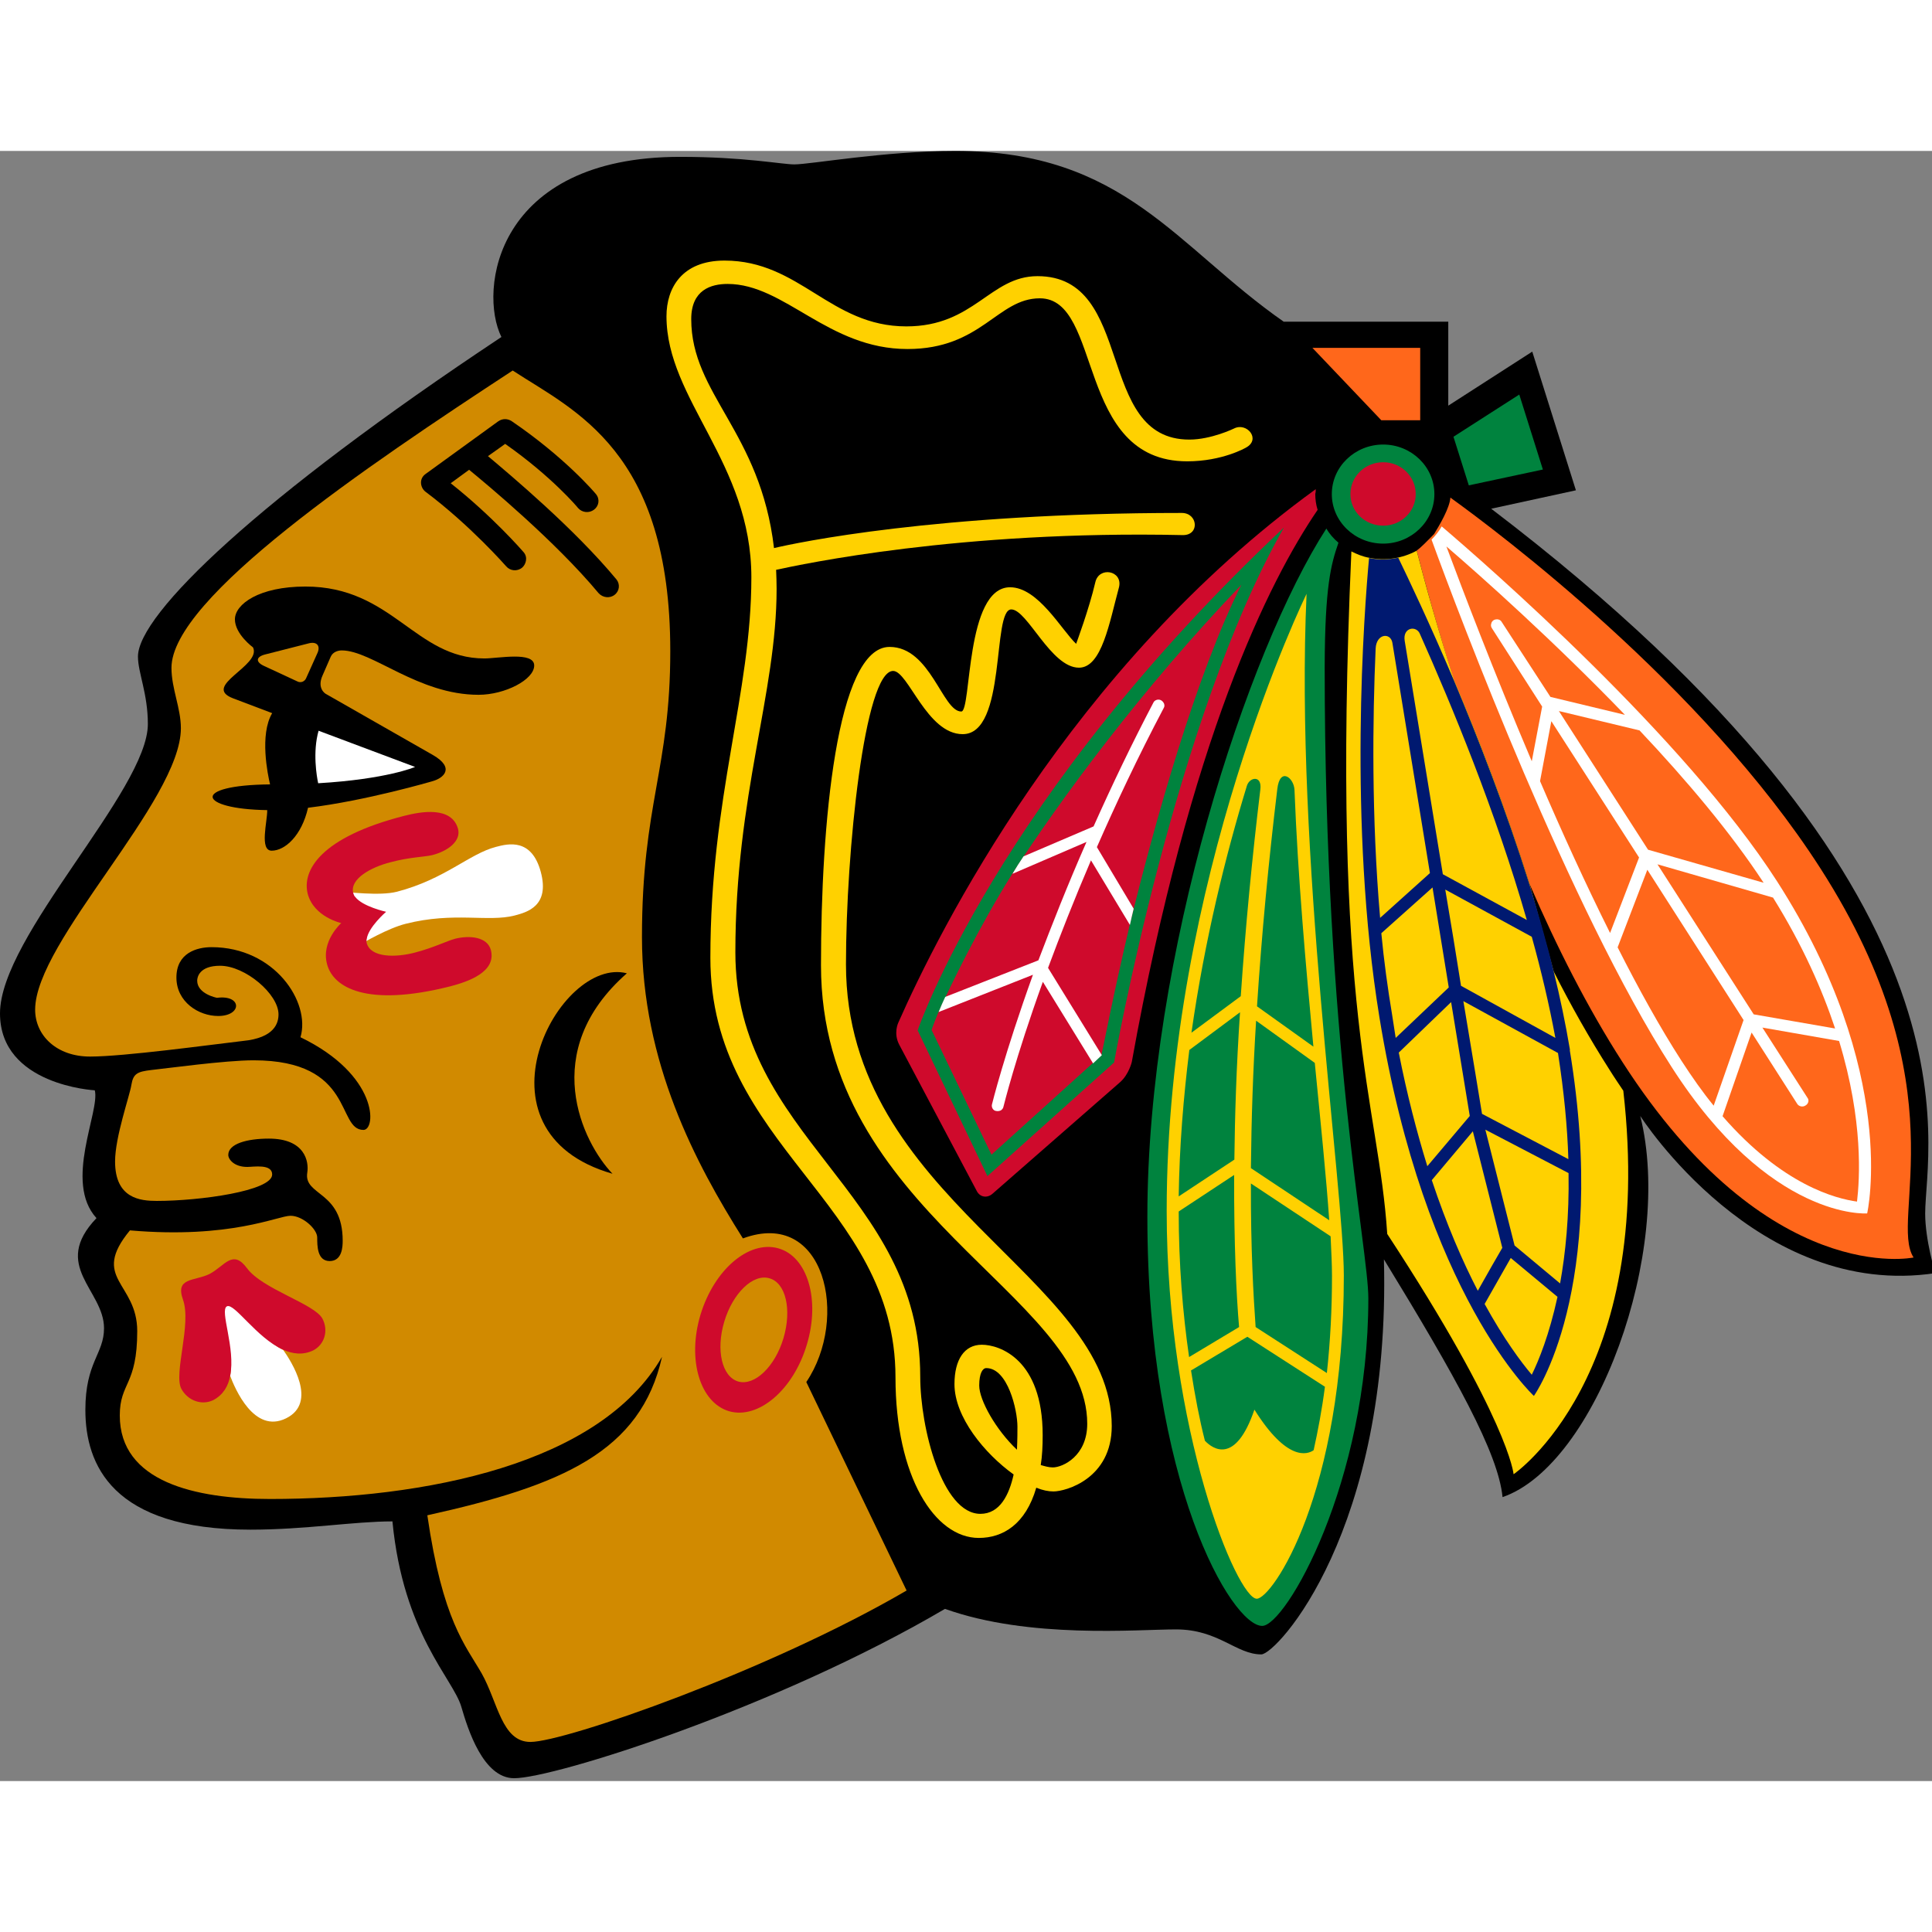 <?xml version="1.0" encoding="UTF-8"?>
<svg xmlns="http://www.w3.org/2000/svg" xmlns:xlink="http://www.w3.org/1999/xlink" width="32px" height="32px" viewBox="0 0 32 27" version="1.1">
<rect x="0" y="0" width="32" height="27" fill="#808080" stroke="none"/>
<g id="surface1">
<path style=" stroke:none;fill-rule:nonzero;fill:rgb(0%,0%,0%);fill-opacity:1;" d="M 31.887 17.602 C 31.887 16.469 33.031 12.273 24.699 5.926 L 26.102 5.621 L 25.379 3.324 L 23.988 4.219 L 23.988 2.828 L 21.262 2.828 C 19.48 1.586 18.625 0 15.824 0 C 14.656 0 13.426 0.223 13.156 0.223 C 12.953 0.223 12.328 0.098 11.266 0.098 C 8.207 0.098 7.922 2.309 8.305 3.082 C 4.277 5.754 2.285 7.676 2.285 8.375 C 2.285 8.641 2.449 8.988 2.449 9.492 C 2.449 10.59 0 13.004 0 14.285 C 0 15.477 1.57 15.559 1.57 15.559 C 1.66 15.906 1.051 17.078 1.598 17.676 C 0.84 18.469 1.723 18.867 1.723 19.5 C 1.723 19.926 1.414 20.059 1.414 20.852 C 1.414 21.754 1.852 22.836 4.148 22.836 C 5.059 22.836 5.863 22.699 6.5 22.699 C 6.68 24.566 7.504 25.301 7.641 25.77 C 7.75 26.145 8.004 26.953 8.516 26.953 C 9.18 26.953 12.859 25.789 15.652 24.148 C 17.051 24.648 18.832 24.488 19.477 24.488 C 20.184 24.488 20.473 24.902 20.891 24.902 C 21.145 24.902 23.039 22.852 22.922 18.359 C 24.113 20.305 24.816 21.57 24.887 22.297 C 26.43 21.766 27.73 18.234 27.168 15.984 C 27.168 15.984 29.113 19.035 32.062 18.586 C 32.051 18.594 31.887 18.031 31.887 17.602 Z M 31.887 17.602 "/>
<path style=" stroke:none;fill-rule:nonzero;fill:rgb(81.961%,54.118%,0%);fill-opacity:1;" d="M 13.355 20.391 C 14.07 19.332 13.664 17.508 12.305 18.012 C 11.523 16.773 10.633 15.098 10.633 13.023 C 10.633 10.816 11.102 10.238 11.102 8.285 C 11.102 4.961 9.512 4.305 8.492 3.637 C 6.062 5.227 2.84 7.406 2.84 8.562 C 2.84 8.906 2.996 9.227 2.996 9.562 C 2.996 10.762 0.582 13.094 0.582 14.223 C 0.582 14.648 0.934 15 1.492 15 C 2.055 15 3.48 14.805 4.02 14.742 C 4.555 14.691 4.613 14.438 4.613 14.301 C 4.613 13.965 4.062 13.496 3.645 13.496 C 3.297 13.496 3.266 13.691 3.266 13.742 C 3.266 13.965 3.594 14.027 3.594 14.027 C 4.012 13.973 4.012 14.328 3.613 14.328 C 3.289 14.328 2.922 14.094 2.922 13.691 C 2.922 13.285 3.258 13.188 3.504 13.188 C 4.547 13.188 5.148 14.098 4.977 14.68 C 6.27 15.305 6.234 16.215 6.02 16.215 C 5.57 16.215 5.883 15.062 4.199 15.062 C 3.727 15.062 2.738 15.199 2.504 15.223 C 2.277 15.25 2.207 15.281 2.176 15.469 C 2.148 15.652 1.906 16.328 1.906 16.738 C 1.906 17.352 2.324 17.391 2.598 17.391 C 3.305 17.391 4.508 17.227 4.508 16.953 C 4.508 16.773 4.203 16.828 4.094 16.828 C 3.879 16.828 3.781 16.703 3.781 16.629 C 3.781 16.445 4.09 16.359 4.453 16.359 C 5.055 16.359 5.117 16.742 5.09 16.918 C 5.023 17.312 5.676 17.215 5.676 18.051 C 5.676 18.148 5.668 18.387 5.461 18.387 C 5.254 18.387 5.254 18.137 5.254 17.996 C 5.254 17.859 5.016 17.637 4.812 17.637 C 4.602 17.637 3.824 18.023 2.152 17.879 C 1.492 18.68 2.273 18.738 2.273 19.547 C 2.273 20.449 1.984 20.395 1.984 20.945 C 1.984 22.043 3.23 22.328 4.473 22.328 C 7.043 22.328 9.941 21.754 10.965 19.973 C 10.613 21.547 9.305 22.105 7.078 22.598 C 7.332 24.344 7.707 24.746 7.977 25.215 C 8.246 25.691 8.309 26.352 8.785 26.352 C 9.359 26.352 12.742 25.172 15.016 23.844 Z M 13.355 20.391 "/>
<path style=" stroke:none;fill-rule:nonzero;fill:rgb(0%,0%,0%);fill-opacity:1;" d="M 10.145 16.941 C 9.648 16.422 8.91 14.914 10.383 13.621 C 9.258 13.328 7.707 16.242 10.145 16.941 Z M 8.383 6.879 C 8.449 6.957 8.566 6.969 8.648 6.902 C 8.707 6.852 8.75 6.734 8.672 6.645 C 8.648 6.617 8.156 6.051 7.465 5.504 C 7.547 5.445 7.652 5.367 7.77 5.281 C 8.062 5.52 9.199 6.465 9.914 7.324 C 9.984 7.402 10.102 7.414 10.18 7.352 C 10.262 7.289 10.273 7.176 10.211 7.098 C 9.512 6.254 8.457 5.371 8.082 5.055 C 8.207 4.969 8.312 4.891 8.367 4.852 C 9.137 5.391 9.57 5.906 9.574 5.914 C 9.641 5.992 9.758 6.004 9.84 5.941 C 9.922 5.879 9.938 5.766 9.871 5.684 C 9.848 5.656 9.359 5.078 8.477 4.477 C 8.406 4.43 8.32 4.43 8.25 4.48 L 7.047 5.352 C 6.938 5.43 6.961 5.574 7.043 5.641 C 7.797 6.207 8.375 6.871 8.383 6.879 Z M 8.023 8.406 C 6.875 8.406 6.5 7.215 5.059 7.215 C 4.289 7.215 3.891 7.508 3.891 7.758 C 3.891 8.004 4.191 8.223 4.191 8.223 C 4.336 8.527 3.332 8.863 3.859 9.066 L 4.508 9.312 C 4.297 9.668 4.434 10.328 4.473 10.492 C 3.148 10.504 3.277 10.902 4.426 10.918 C 4.43 11.102 4.293 11.59 4.5 11.59 C 4.719 11.59 4.996 11.344 5.102 10.879 C 6.066 10.762 7.156 10.441 7.156 10.441 C 7.348 10.391 7.543 10.219 7.168 10.004 L 5.395 8.992 C 5.395 8.992 5.242 8.906 5.344 8.684 L 5.477 8.379 C 5.516 8.289 5.613 8.273 5.66 8.273 C 6.164 8.273 6.926 9.008 7.926 9.008 C 8.363 9.008 8.848 8.758 8.848 8.523 C 8.848 8.285 8.25 8.406 8.023 8.406 Z M 8.023 8.406 "/>
<path style=" stroke:none;fill-rule:nonzero;fill:rgb(100%,100%,100%);fill-opacity:1;" d="M 5.277 9.602 C 5.176 9.957 5.246 10.363 5.27 10.473 C 6.41 10.406 6.875 10.203 6.875 10.203 L 5.273 9.602 Z M 3.523 18.758 C 3.398 18.816 3.906 19.836 3.812 20.289 C 3.891 20.496 4.207 21.254 4.738 20.992 C 5.27 20.73 4.82 20.043 4.691 19.859 C 4.254 19.66 3.648 18.691 3.523 18.754 Z M 8.215 11.527 C 7.773 11.641 7.371 12.062 6.574 12.27 C 6.281 12.344 5.762 12.27 5.609 12.27 C 5.73 12.43 6.047 12.703 6.047 12.703 C 6.047 12.703 5.93 12.984 5.906 13.176 C 6.039 13.102 6.426 12.875 6.719 12.801 C 7.52 12.598 8.082 12.777 8.523 12.664 C 8.73 12.609 9.109 12.508 8.957 11.941 C 8.805 11.379 8.418 11.473 8.215 11.527 Z M 8.215 11.527 "/>
<path style=" stroke:none;fill-rule:nonzero;fill:rgb(81.176%,3.922%,17.255%);fill-opacity:1;" d="M 12.891 18.176 C 12.402 18.039 11.828 18.531 11.602 19.277 C 11.379 20.02 11.594 20.734 12.078 20.875 C 12.562 21.012 13.141 20.52 13.363 19.773 C 13.59 19.027 13.375 18.312 12.891 18.176 Z M 4.09 18.504 C 3.852 18.184 3.723 18.469 3.469 18.602 C 3.219 18.723 2.898 18.656 3.031 19.027 C 3.176 19.434 2.871 20.254 3.004 20.504 C 3.113 20.703 3.344 20.781 3.531 20.691 C 3.699 20.602 3.781 20.457 3.812 20.289 C 3.906 19.832 3.633 19.203 3.758 19.137 C 3.879 19.074 4.25 19.66 4.688 19.855 C 4.848 19.926 5.016 19.949 5.188 19.867 C 5.375 19.77 5.445 19.539 5.34 19.34 C 5.207 19.094 4.344 18.852 4.09 18.504 Z M 7.531 13.051 C 7.398 13.086 7.199 13.191 6.875 13.277 C 6.551 13.363 6.141 13.363 6.074 13.121 C 6.07 13.102 6.066 13.078 6.074 13.055 C 6.098 12.859 6.395 12.602 6.395 12.602 C 6.395 12.602 6.004 12.516 5.883 12.355 C 5.867 12.34 5.859 12.32 5.852 12.297 C 5.785 12.059 6.145 11.863 6.469 11.781 C 6.793 11.695 7.023 11.695 7.156 11.664 C 7.418 11.598 7.641 11.43 7.586 11.227 C 7.48 10.852 6.977 10.941 6.699 11.012 C 5.305 11.367 4.996 11.922 5.098 12.309 C 5.203 12.691 5.652 12.789 5.652 12.789 C 5.652 12.789 5.312 13.09 5.418 13.473 C 5.52 13.855 6.07 14.188 7.461 13.836 C 7.742 13.762 8.23 13.602 8.129 13.23 C 8.07 13.023 7.789 12.984 7.527 13.051 Z M 21.793 5.602 C 17.73 8.547 15.543 12.934 14.879 14.438 C 14.879 14.438 14.793 14.613 14.895 14.805 L 16.18 17.23 C 16.234 17.332 16.352 17.348 16.438 17.273 L 18.555 15.422 C 18.699 15.293 18.746 15.09 18.746 15.09 C 19.711 9.742 21.016 7.129 21.824 5.945 C 21.797 5.859 21.785 5.77 21.785 5.68 C 21.793 5.652 21.793 5.629 21.793 5.602 Z M 21.793 5.602 "/>
<path style=" stroke:none;fill-rule:nonzero;fill:rgb(0%,51.373%,24.314%);fill-opacity:1;" d="M 25.164 4.035 L 24.074 4.734 L 24.328 5.539 L 25.555 5.277 Z M 22.168 6.488 C 22.09 6.422 22.02 6.344 21.969 6.254 C 20.664 8.273 19.004 13.328 19.004 17.652 C 19.004 22.078 20.402 24.43 20.906 24.43 C 21.293 24.43 22.664 22.059 22.664 19.004 C 22.664 18.172 21.941 14.824 21.941 8.547 C 21.945 7.203 22.047 6.844 22.168 6.492 Z M 15.199 14.566 L 16.355 16.98 L 18.453 15.098 C 18.453 15.098 19.465 9.387 21.266 6.238 C 16.508 10.707 15.199 14.566 15.199 14.566 Z M 22.91 4.863 C 22.441 4.863 22.059 5.23 22.059 5.684 C 22.059 6.137 22.441 6.504 22.91 6.504 C 23.375 6.504 23.758 6.137 23.758 5.684 C 23.758 5.23 23.375 4.863 22.91 4.863 Z M 22.91 4.863 "/>
<path style=" stroke:none;fill-rule:nonzero;fill:rgb(100%,81.961%,0%);fill-opacity:1;" d="M 19.594 6.363 C 19.875 6.363 19.84 5.996 19.574 5.996 C 15.508 5.996 13.18 6.492 12.82 6.578 C 12.594 4.648 11.449 4.031 11.449 2.785 C 11.449 2.301 11.777 2.203 12.051 2.203 C 13 2.203 13.715 3.281 15.031 3.281 C 16.258 3.281 16.52 2.441 17.223 2.441 C 18.27 2.441 17.809 5.141 19.664 5.141 C 20.25 5.141 20.637 4.914 20.637 4.914 C 20.891 4.777 20.652 4.488 20.438 4.598 C 20.438 4.598 20.062 4.781 19.699 4.781 C 18.129 4.781 18.812 2.074 17.184 2.074 C 16.398 2.074 16.137 2.906 15.012 2.906 C 13.75 2.906 13.25 1.816 12 1.816 C 11.293 1.816 11.039 2.273 11.039 2.738 C 11.039 4.117 12.445 5.168 12.445 7.062 C 12.445 8.992 11.766 10.688 11.766 13.363 C 11.766 16.484 14.832 17.406 14.832 20.312 C 14.832 21.961 15.484 22.973 16.211 22.973 C 16.613 22.973 16.988 22.746 17.164 22.141 C 17.27 22.184 17.363 22.203 17.449 22.203 C 17.652 22.203 18.414 21.992 18.414 21.121 C 18.414 18.641 14.012 17.359 14.012 13.473 C 14.012 11.605 14.32 8.613 14.793 8.613 C 15.043 8.613 15.352 9.66 15.945 9.66 C 16.68 9.66 16.426 7.594 16.75 7.594 C 17.016 7.594 17.406 8.559 17.871 8.559 C 18.25 8.559 18.375 7.812 18.535 7.223 C 18.598 6.949 18.199 6.875 18.141 7.148 C 18.039 7.586 17.824 8.164 17.824 8.164 C 17.582 7.934 17.195 7.227 16.73 7.227 C 15.984 7.227 16.094 9.285 15.922 9.285 C 15.609 9.285 15.414 8.215 14.734 8.215 C 13.855 8.215 13.598 11.164 13.598 13.488 C 13.598 17.57 18.008 18.941 18.008 21.082 C 18.008 21.617 17.602 21.805 17.438 21.805 C 17.371 21.805 17.305 21.785 17.238 21.766 C 17.262 21.617 17.27 21.453 17.27 21.27 C 17.27 20.012 16.555 19.773 16.262 19.773 C 15.973 19.773 15.809 20.02 15.809 20.426 C 15.809 20.969 16.305 21.574 16.789 21.922 C 16.715 22.258 16.562 22.574 16.238 22.574 C 15.605 22.574 15.242 21.152 15.242 20.301 C 15.242 17.23 12.18 16.344 12.18 13.273 C 12.18 10.664 12.863 8.988 12.863 7.254 C 12.863 7.145 12.859 7.043 12.855 6.938 C 13.273 6.848 15.898 6.281 19.594 6.363 Z M 19.594 6.363 "/>
<path style=" stroke:none;fill-rule:nonzero;fill:rgb(0%,0%,0%);fill-opacity:1;" d="M 16.336 20.16 C 16.277 20.16 16.219 20.242 16.219 20.449 C 16.219 20.691 16.496 21.184 16.844 21.512 C 16.852 21.34 16.852 21.203 16.852 21.129 C 16.852 20.852 16.691 20.16 16.336 20.16 Z M 16.336 20.16 "/>
<path style=" stroke:none;fill-rule:nonzero;fill:rgb(100%,81.961%,0%);fill-opacity:1;" d="M 21.641 7.336 C 21.641 7.336 19.324 12.055 19.324 17.555 C 19.324 21.199 20.492 23.98 20.816 23.98 C 21.07 23.98 22.258 22.246 22.258 18.629 C 22.258 17.168 21.445 11.617 21.641 7.336 Z M 21.641 7.336 "/>
<path style=" stroke:none;fill-rule:nonzero;fill:rgb(0%,51.373%,24.314%);fill-opacity:1;" d="M 20.539 14.266 L 19.699 14.891 C 19.602 15.672 19.535 16.484 19.523 17.316 L 20.445 16.707 C 20.453 15.996 20.477 15.184 20.539 14.262 Z M 21.156 10.57 C 21.012 11.766 20.898 12.965 20.82 14.168 L 21.754 14.836 C 21.629 13.504 21.496 12.012 21.441 10.586 C 21.434 10.383 21.199 10.195 21.156 10.57 Z M 20.719 16.848 L 22.016 17.711 C 21.969 17.016 21.875 16.109 21.777 15.105 L 20.805 14.406 C 20.754 15.219 20.727 16.031 20.719 16.848 Z M 20.875 10.578 C 20.906 10.332 20.695 10.371 20.652 10.516 C 20.301 11.664 19.953 13.07 19.734 14.605 L 20.551 14 C 20.629 12.855 20.738 11.715 20.875 10.578 Z M 19.727 20.199 C 19.793 20.621 19.867 21.012 19.957 21.363 C 20.09 21.504 20.465 21.762 20.777 20.848 C 21.316 21.707 21.652 21.594 21.758 21.52 C 21.828 21.203 21.895 20.855 21.945 20.469 L 20.66 19.641 Z M 20.797 19.48 L 21.977 20.242 C 22.035 19.711 22.062 19.172 22.062 18.633 C 22.062 18.453 22.051 18.234 22.039 17.977 L 20.719 17.102 C 20.715 18.188 20.762 18.98 20.797 19.48 Z M 20.441 16.961 L 19.523 17.566 C 19.523 18.438 19.59 19.25 19.695 19.977 L 20.523 19.48 C 20.477 18.945 20.438 18.102 20.441 16.961 Z M 20.441 16.961 "/>
<path style=" stroke:none;fill-rule:nonzero;fill:rgb(81.176%,3.922%,17.255%);fill-opacity:1;" d="M 16.766 11.973 C 16.203 12.871 15.746 13.824 15.543 14.266 C 15.465 14.453 15.43 14.559 15.43 14.559 L 16.422 16.625 L 18.242 14.98 C 18.266 14.891 18.43 14.012 18.711 12.824 C 19.121 11.141 19.809 8.68 20.562 7.184 C 18.898 8.922 17.555 10.754 16.766 11.973 Z M 16.766 11.973 "/>
<path style=" stroke:none;fill-rule:nonzero;fill:rgb(81.176%,3.922%,17.255%);fill-opacity:1;" d="M 23.449 5.684 C 23.449 5.973 23.207 6.207 22.91 6.207 C 22.609 6.207 22.367 5.973 22.367 5.684 C 22.367 5.391 22.609 5.156 22.91 5.156 C 23.207 5.156 23.449 5.391 23.449 5.684 Z M 23.449 5.684 "/>
<path style=" stroke:none;fill-rule:nonzero;fill:rgb(100%,100%,100%);fill-opacity:1;" d="M 19.23 9.098 C 19.184 9.074 19.121 9.094 19.102 9.141 C 18.75 9.812 18.422 10.496 18.113 11.188 L 16.953 11.684 C 16.887 11.781 16.828 11.875 16.77 11.973 L 17.996 11.445 C 17.676 12.172 17.418 12.832 17.199 13.406 L 15.656 14.012 C 15.617 14.094 15.582 14.176 15.547 14.262 L 17.109 13.645 C 16.633 14.965 16.434 15.777 16.43 15.793 C 16.418 15.84 16.449 15.898 16.504 15.902 C 16.531 15.906 16.555 15.902 16.578 15.891 C 16.602 15.875 16.617 15.852 16.621 15.828 C 16.625 15.816 16.812 15.039 17.273 13.762 L 18.105 15.113 L 18.246 14.98 L 18.25 14.977 L 17.359 13.531 C 17.555 13.004 17.789 12.406 18.07 11.75 L 18.715 12.82 C 18.734 12.73 18.754 12.641 18.777 12.551 L 18.168 11.531 C 18.48 10.82 18.844 10.043 19.277 9.223 C 19.301 9.18 19.277 9.125 19.23 9.098 Z M 19.23 9.098 "/>
<path style=" stroke:none;fill-rule:nonzero;fill:rgb(100%,40.392%,10.588%);fill-opacity:1;" d="M 23.523 3.262 L 21.738 3.262 L 22.879 4.461 L 23.523 4.461 Z M 30.152 11.883 C 28.207 8.852 24.805 6.305 24.023 5.742 C 24.012 5.914 23.84 6.203 23.754 6.344 C 23.648 6.453 23.523 6.582 23.465 6.617 C 23.598 7.141 23.805 7.887 24.078 8.758 C 24.492 9.719 24.945 10.906 25.336 12.145 C 25.777 13.168 26.293 14.191 26.875 15.094 C 29.285 18.844 31.695 18.328 31.695 18.328 C 31.281 17.691 32.492 15.527 30.152 11.883 Z M 30.152 11.883 "/>
<path style=" stroke:none;fill-rule:nonzero;fill:rgb(100%,100%,100%);fill-opacity:1;" d="M 29.434 12.098 C 27.895 9.703 24.621 6.852 23.879 6.219 C 23.836 6.297 23.777 6.371 23.711 6.438 C 24.18 7.727 26.004 12.555 27.684 15.168 C 29.32 17.723 30.926 17.598 30.926 17.598 C 30.926 17.598 31.465 15.262 29.434 12.098 Z M 29.434 12.098 "/>
<path style=" stroke:none;fill-rule:nonzero;fill:rgb(100%,40.392%,10.588%);fill-opacity:1;" d="M 23.957 6.551 C 24.219 7.254 24.734 8.609 25.371 10.109 L 25.543 9.203 L 24.711 7.906 C 24.695 7.883 24.691 7.855 24.699 7.832 C 24.703 7.805 24.719 7.785 24.742 7.77 C 24.793 7.746 24.852 7.758 24.875 7.805 L 25.68 9.043 L 26.914 9.34 C 25.734 8.117 24.539 7.051 23.957 6.551 Z M 23.957 6.551 "/>
<path style=" stroke:none;fill-rule:nonzero;fill:rgb(100%,40.392%,10.588%);fill-opacity:1;" d="M 25.82 9.277 L 27.297 11.574 L 29.211 12.121 C 28.672 11.297 27.93 10.418 27.156 9.598 Z M 25.508 10.438 C 25.867 11.273 26.262 12.141 26.668 12.953 L 27.148 11.703 L 25.695 9.445 Z M 30.758 17.402 C 30.801 17.039 30.867 16.074 30.461 14.742 L 29.191 14.52 L 29.938 15.684 C 29.969 15.723 29.953 15.785 29.902 15.812 C 29.859 15.84 29.793 15.828 29.766 15.781 L 29.012 14.602 L 28.531 15.988 C 29.527 17.133 30.414 17.355 30.758 17.402 Z M 27.453 11.816 L 29.047 14.301 L 30.395 14.535 C 30.18 13.887 29.855 13.152 29.367 12.367 Z M 28.383 15.816 L 28.879 14.395 L 27.285 11.906 L 26.793 13.191 C 27.141 13.879 27.496 14.52 27.848 15.066 C 28.031 15.348 28.207 15.598 28.383 15.812 Z M 28.383 15.816 "/>
<path style=" stroke:none;fill-rule:nonzero;fill:rgb(81.961%,54.118%,0%);fill-opacity:1;" d="M 5.113 8.156 L 4.391 8.34 C 4.238 8.379 4.23 8.465 4.375 8.531 L 4.922 8.785 C 4.949 8.801 4.98 8.801 5.008 8.793 C 5.035 8.781 5.059 8.762 5.07 8.734 L 5.258 8.316 C 5.312 8.195 5.246 8.121 5.113 8.156 Z M 5.113 8.156 "/>
<path style=" stroke:none;fill-rule:nonzero;fill:rgb(81.961%,54.118%,0%);fill-opacity:1;" d="M 12.742 18.672 C 12.473 18.594 12.137 18.918 11.996 19.391 C 11.855 19.863 11.957 20.305 12.23 20.383 C 12.5 20.457 12.836 20.137 12.977 19.664 C 13.117 19.191 13.016 18.746 12.742 18.672 Z M 12.742 18.672 "/>
<path style=" stroke:none;fill-rule:nonzero;fill:rgb(100%,81.961%,0%);fill-opacity:1;" d="M 25.336 12.148 C 24.949 10.91 24.492 9.723 24.082 8.758 C 23.805 7.891 23.598 7.141 23.465 6.621 C 23.227 6.75 22.945 6.793 22.676 6.738 C 22.57 6.719 22.477 6.68 22.383 6.633 C 22.039 14.383 22.832 15.723 22.977 17.938 C 24.996 21.02 25.07 21.918 25.07 21.918 C 25.07 21.918 27.43 20.316 26.887 15.566 C 26.812 15.453 26.734 15.34 26.664 15.227 C 26.324 14.695 26.016 14.148 25.734 13.59 "/>
<path style=" stroke:none;fill-rule:nonzero;fill:rgb(0%,9.804%,43.922%);fill-opacity:1;" d="M 26.004 14.891 C 25.93 14.453 25.84 14.02 25.734 13.59 C 25.617 13.105 25.477 12.625 25.332 12.148 C 24.945 10.914 24.484 9.727 24.078 8.762 C 23.676 7.816 23.328 7.086 23.16 6.738 C 23.078 6.754 22.992 6.766 22.906 6.766 C 22.828 6.766 22.746 6.758 22.676 6.742 C 22.598 7.574 22.324 11.141 22.848 14.352 C 23.598 18.953 25.406 20.621 25.406 20.621 C 25.406 20.621 26.656 18.883 26 14.891 Z M 26.004 14.891 "/>
<path style=" stroke:none;fill-rule:nonzero;fill:rgb(100%,81.961%,0%);fill-opacity:1;" d="M 23.684 11.961 L 23.062 8.145 C 23.031 7.973 22.797 7.992 22.785 8.242 C 22.734 9.402 22.715 11.035 22.859 12.703 Z M 24.344 15.984 L 24.035 14.098 L 23.168 14.934 C 23.305 15.633 23.469 16.258 23.641 16.816 Z M 22.879 12.957 C 22.922 13.41 22.984 13.867 23.059 14.316 C 23.078 14.445 23.098 14.57 23.117 14.691 L 23.996 13.855 L 23.727 12.199 Z M 23.266 8.113 C 23.266 8.113 23.59 10.09 23.898 11.98 L 25.289 12.738 C 24.773 10.938 24.043 9.176 23.52 8.004 C 23.465 7.855 23.23 7.887 23.266 8.113 Z M 24.883 18.168 C 24.867 18.105 24.508 16.688 24.395 16.238 L 23.715 17.047 C 23.961 17.785 24.227 18.398 24.477 18.879 C 24.605 18.648 24.855 18.215 24.883 18.168 Z M 23.938 12.234 C 24.031 12.785 24.121 13.328 24.199 13.828 L 25.762 14.691 C 25.66 14.141 25.527 13.578 25.371 13.016 Z M 24.238 14.082 C 24.387 14.973 24.504 15.684 24.547 15.949 L 25.977 16.699 C 25.961 16.172 25.906 15.59 25.805 14.941 Z M 25.797 18.98 L 25.023 18.336 L 24.59 19.098 C 24.91 19.68 25.195 20.062 25.371 20.27 C 25.488 20.031 25.66 19.609 25.797 18.98 Z M 25.98 16.93 L 24.602 16.211 C 24.707 16.625 25.008 17.824 25.086 18.129 L 25.84 18.758 C 25.93 18.258 25.992 17.648 25.98 16.93 Z M 25.98 16.93 "/>
</g>
</svg>

